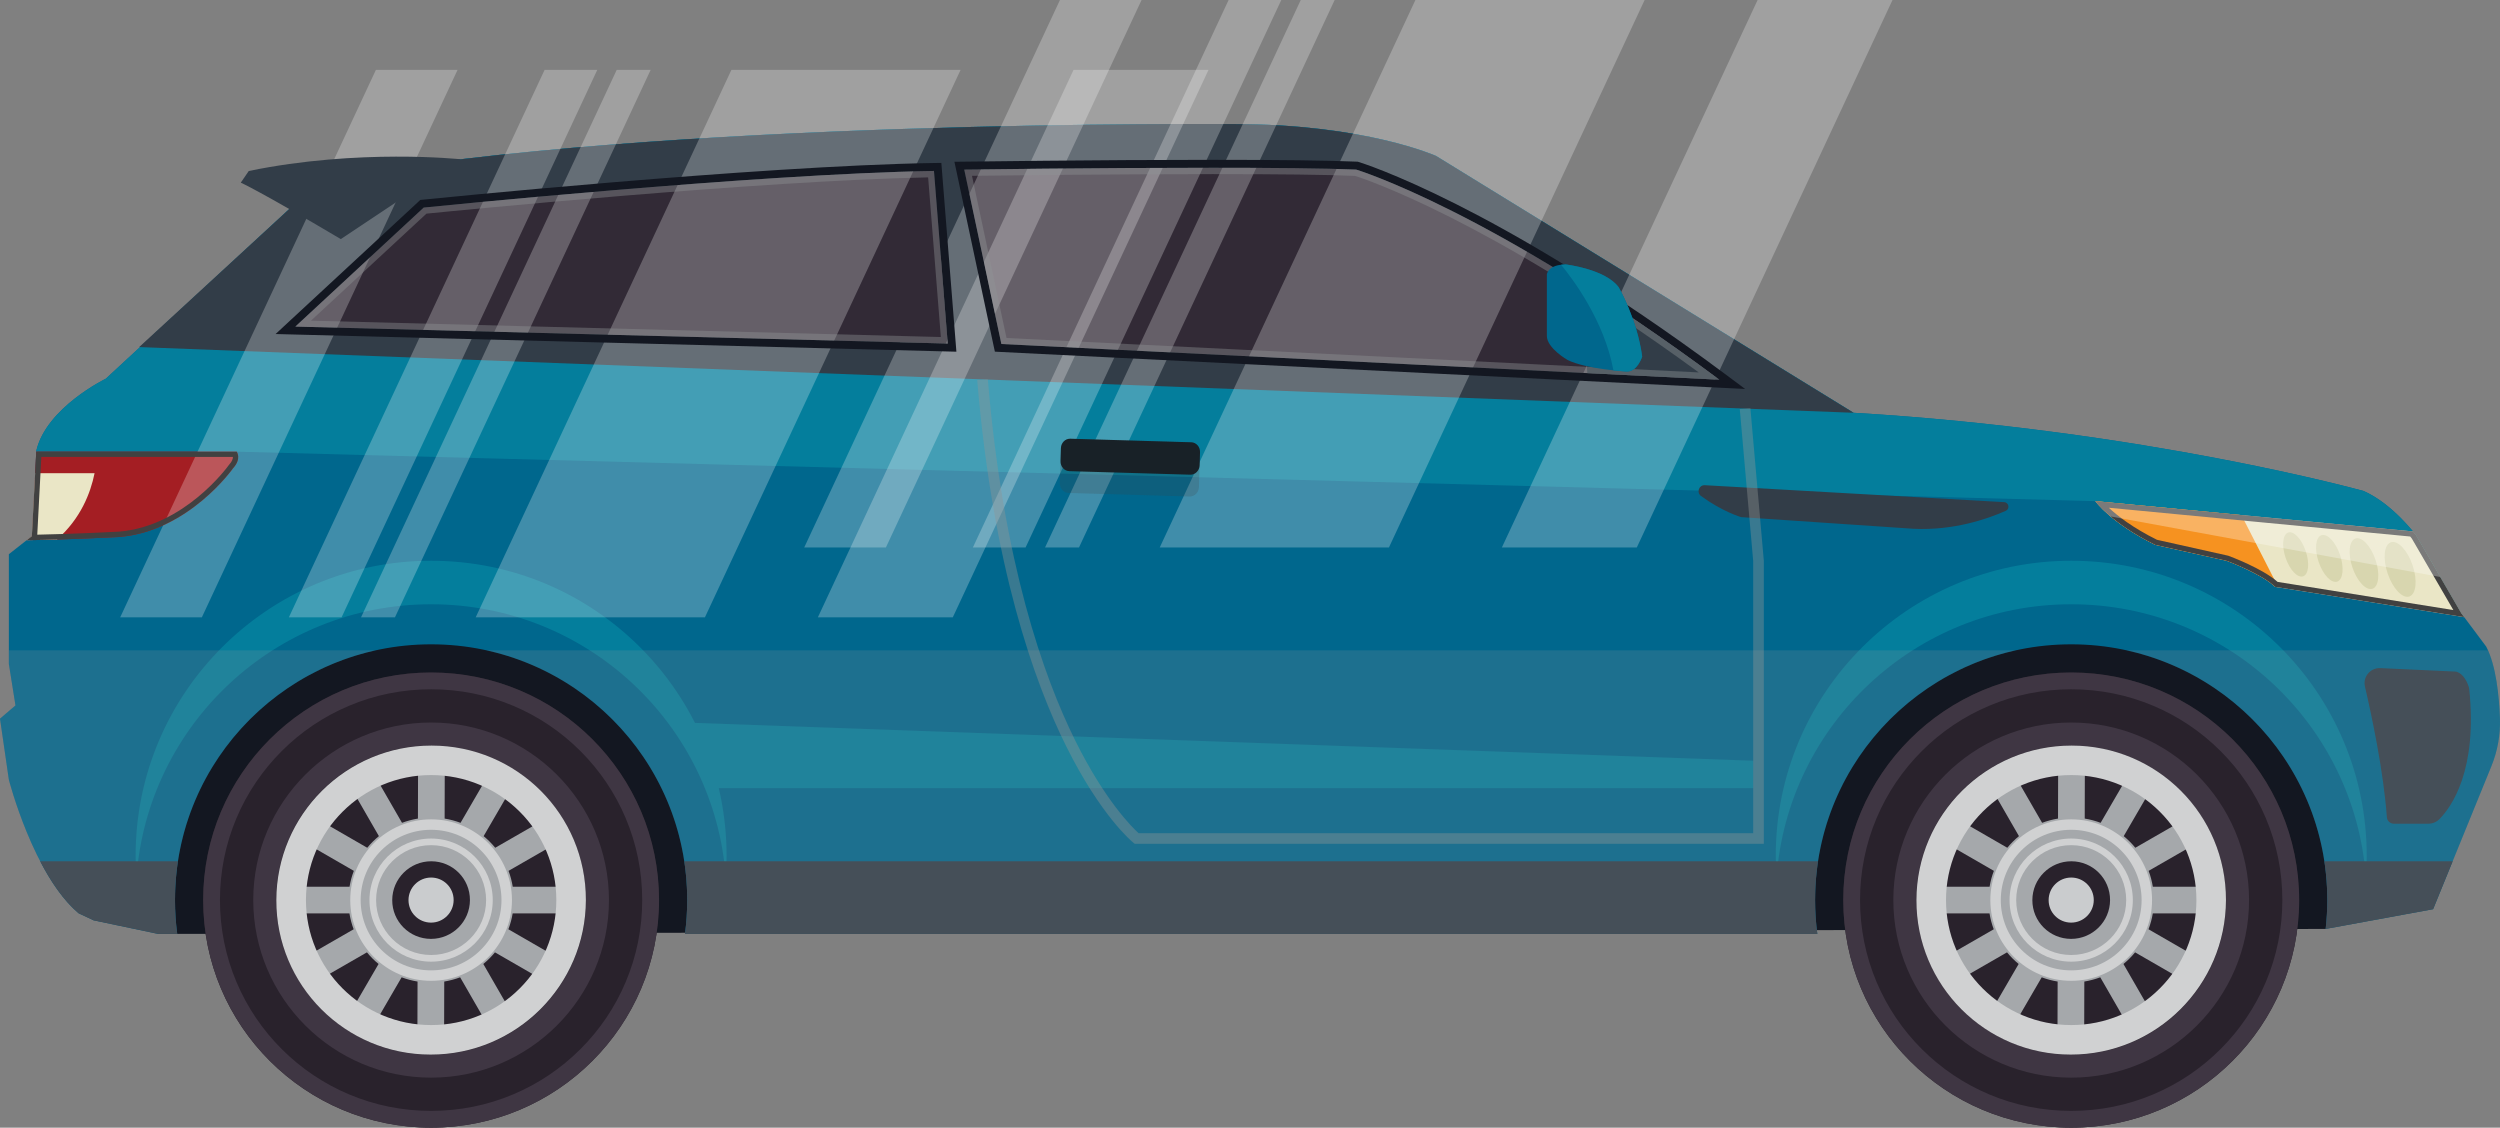 <svg width="235" height="106" viewBox="0 0 235 106" fill="none" xmlns="http://www.w3.org/2000/svg">
<rect x="0" y="0" width="235" height="106" fill="#808080" stroke="none"/>
<path d="M16.66 87.787L218.615 87.319L222.394 82.489L215.79 64.792L191.918 56.099H27.005L7.949 72.68L16.66 87.787Z" fill="#131721"/>
<path d="M233.706 60.782L231.376 57.665L227.132 50.351C227.132 50.351 224.926 47.358 222.181 46.155C222.181 46.155 201.578 40.421 174.233 38.801L134.984 14.657C134.984 14.657 128.325 11.664 116.005 11.664C116.005 11.664 61.394 11.185 31.307 16.757C30.508 16.903 29.768 17.273 29.174 17.825L9.946 35.599C9.946 35.599 4.368 38.299 3.412 42.371L2.998 50.391L0.832 52.096V62.403L1.455 66.31L0 67.554L0.832 73.287C0.832 73.287 3.137 82.266 7.395 85.848L8.81 86.51L14.86 87.783H16.66C16.52 86.744 16.451 85.683 16.451 84.604C16.451 71.33 27.228 60.566 40.524 60.566C53.823 60.566 64.597 71.33 64.597 84.604C64.597 85.68 64.524 86.741 64.388 87.783H163.283H170.828C170.689 86.744 170.619 85.683 170.619 84.604C170.619 71.33 181.397 60.566 194.692 60.566C207.991 60.566 218.766 71.33 218.766 84.604C218.766 85.519 218.711 86.422 218.612 87.315L228.711 85.46L234.186 72.033C234.769 70.602 235.051 69.062 234.993 67.518C234.919 65.443 234.634 62.56 233.706 60.782Z" fill="#00678D"/>
<path d="M226.817 49.956C226.117 49.103 224.31 47.091 222.177 46.155C222.177 46.155 201.575 40.421 174.229 38.801L134.98 14.657C134.98 14.657 128.322 11.664 116.001 11.664C116.001 11.664 61.39 11.185 31.303 16.757C30.505 16.903 29.764 17.273 29.171 17.825L9.946 35.599C9.946 35.599 4.368 38.299 3.412 42.371L3.408 42.456H22.252L196.964 47.106L226.817 49.956Z" fill="#047E9C"/>
<path d="M216.12 84.608C216.12 96.421 206.529 106 194.692 106C182.859 106 173.265 96.425 173.265 84.608C173.265 72.794 182.859 63.215 194.692 63.215C206.529 63.215 216.12 72.794 216.12 84.608Z" fill="#29222C"/>
<path d="M194.692 63.215C182.859 63.215 173.265 72.794 173.265 84.608C173.265 96.421 182.859 106 194.692 106C206.529 106 216.12 96.425 216.12 84.608C216.12 72.794 206.529 63.215 194.692 63.215ZM208.728 98.62C206.907 100.439 204.781 101.869 202.418 102.868C199.973 103.9 197.371 104.423 194.692 104.423C192.014 104.423 189.412 103.9 186.967 102.868C184.604 101.869 182.482 100.442 180.657 98.62C178.832 96.802 177.403 94.68 176.402 92.32C175.369 89.876 174.845 87.282 174.845 84.608C174.845 81.933 175.369 79.335 176.402 76.895C177.403 74.535 178.832 72.417 180.657 70.595C182.478 68.773 184.604 67.346 186.967 66.347C189.412 65.315 192.014 64.792 194.692 64.792C197.371 64.792 199.973 65.315 202.418 66.347C204.781 67.346 206.903 68.773 208.728 70.595C210.553 72.417 211.982 74.535 212.983 76.895C214.016 79.335 214.54 81.933 214.54 84.608C214.54 87.282 214.016 89.88 212.983 92.32C211.982 94.68 210.549 96.802 208.728 98.62Z" fill="#3F3643"/>
<path d="M194.692 67.917C185.476 67.917 177.974 75.402 177.974 84.608C177.974 93.809 185.472 101.299 194.692 101.299C203.909 101.299 211.411 93.813 211.411 84.608C211.411 75.406 203.909 67.917 194.692 67.917ZM209.248 84.608C209.248 86.569 208.864 88.475 208.105 90.264C207.372 91.995 206.324 93.549 204.986 94.885C203.649 96.22 202.091 97.267 200.362 97.998C198.57 98.756 196.664 99.14 194.696 99.14C192.732 99.14 190.826 98.756 189.031 97.998C187.297 97.267 185.74 96.217 184.402 94.885C183.064 93.549 182.016 91.995 181.283 90.264C180.525 88.475 180.14 86.572 180.14 84.608C180.14 82.647 180.525 80.744 181.283 78.951C182.016 77.221 183.068 75.666 184.402 74.33C185.74 72.995 187.297 71.948 189.031 71.217C190.823 70.459 192.728 70.075 194.696 70.075C196.664 70.075 198.57 70.459 200.362 71.217C202.095 71.948 203.653 72.999 204.986 74.33C206.324 75.666 207.372 77.221 208.105 78.951C208.864 80.744 209.248 82.647 209.248 84.608Z" fill="#3F3643"/>
<path d="M209.241 84.608C209.223 92.627 202.692 99.133 194.656 99.133C186.619 99.133 180.122 92.627 180.144 84.608C180.162 76.584 186.692 70.082 194.729 70.082C202.762 70.082 209.263 76.584 209.241 84.608Z" fill="#D0D1D2"/>
<path d="M206.639 84.608C206.625 91.193 201.26 96.535 194.663 96.535C188.063 96.535 182.727 91.193 182.746 84.608C182.76 78.018 188.125 72.68 194.722 72.68C201.322 72.68 206.658 78.018 206.639 84.608Z" fill="#29222C"/>
<path d="M206.636 85.859L206.643 83.353H202.366C202.282 82.837 202.15 82.335 201.97 81.86L205.679 79.727L204.429 77.557L200.721 79.69C200.395 79.291 200.028 78.926 199.629 78.596L201.776 74.901L199.607 73.65L197.459 77.345C196.983 77.166 196.484 77.03 195.964 76.946L195.975 72.677H193.465L193.454 76.946C192.937 77.03 192.435 77.166 191.959 77.345L189.829 73.65L187.653 74.901L189.782 78.596C189.382 78.922 189.016 79.288 188.686 79.69L184.988 77.557L183.728 79.727L187.425 81.86C187.242 82.335 187.107 82.837 187.022 83.353H182.746L182.738 85.859H187.015C187.099 86.375 187.231 86.876 187.411 87.352L183.702 89.485L184.952 91.654L188.66 89.521C188.987 89.92 189.353 90.286 189.752 90.615L187.605 94.311L189.774 95.562L191.922 91.867C192.398 92.046 192.897 92.181 193.417 92.265L193.406 96.535H195.916L195.927 92.265C196.444 92.181 196.946 92.046 197.426 91.867L199.555 95.562L201.732 94.311L199.603 90.615C200.006 90.286 200.373 89.92 200.699 89.521L204.396 91.654L205.657 89.485L201.959 87.352C202.143 86.876 202.278 86.375 202.363 85.859H206.636Z" fill="#A5A8AB"/>
<path d="M198.346 84.608C198.342 86.62 196.701 88.255 194.685 88.255C192.666 88.255 191.035 86.624 191.042 84.608C191.046 82.595 192.688 80.96 194.703 80.96C196.719 80.96 198.35 82.592 198.346 84.608Z" fill="#29222C"/>
<path d="M194.692 90.396C191.497 90.396 188.899 87.802 188.899 84.611C188.899 81.421 191.501 78.823 194.692 78.823C197.888 78.823 200.486 81.417 200.486 84.611C200.486 87.798 197.888 90.396 194.692 90.396ZM194.692 79.445C191.841 79.445 189.522 81.761 189.522 84.608C189.522 87.454 191.841 89.77 194.692 89.77C197.544 89.77 199.863 87.454 199.863 84.608C199.863 81.761 197.544 79.445 194.692 79.445Z" fill="#D0D1D2"/>
<path d="M196.814 84.608C196.811 85.778 195.858 86.726 194.685 86.726C193.512 86.726 192.567 85.778 192.571 84.608C192.571 83.437 193.523 82.489 194.696 82.489C195.869 82.489 196.818 83.437 196.814 84.608Z" fill="#CACCCE"/>
<path d="M194.692 77.019C190.504 77.019 187.092 80.422 187.092 84.608C187.092 88.79 190.5 92.196 194.692 92.196C198.885 92.196 202.293 88.793 202.293 84.608C202.293 80.426 198.881 77.019 194.692 77.019ZM201.311 84.608C201.311 85.5 201.135 86.364 200.79 87.18C200.457 87.966 199.981 88.672 199.372 89.28C198.764 89.887 198.057 90.363 197.269 90.696C196.455 91.04 195.587 91.215 194.692 91.215C193.798 91.215 192.933 91.04 192.116 90.696C191.328 90.363 190.621 89.887 190.013 89.28C189.404 88.672 188.928 87.966 188.594 87.18C188.25 86.364 188.074 85.5 188.074 84.608C188.074 83.715 188.25 82.851 188.594 82.035C188.928 81.249 189.404 80.543 190.013 79.935C190.621 79.328 191.328 78.852 192.116 78.519C192.933 78.176 193.798 78 194.692 78C195.587 78 196.451 78.176 197.269 78.519C198.057 78.852 198.764 79.328 199.372 79.935C199.981 80.543 200.457 81.249 200.79 82.035C201.135 82.851 201.311 83.715 201.311 84.608Z" fill="#D0D1D2"/>
<path d="M194.692 71.111C187.238 71.111 181.173 77.166 181.173 84.608C181.173 92.049 187.238 98.105 194.692 98.105C202.146 98.105 208.211 92.049 208.211 84.608C208.211 77.166 202.146 71.111 194.692 71.111ZM206.463 84.608C206.463 86.195 206.152 87.732 205.54 89.181C204.946 90.582 204.1 91.837 203.018 92.916C201.937 93.996 200.677 94.845 199.277 95.434C197.826 96.045 196.287 96.356 194.696 96.356C193.106 96.356 191.566 96.045 190.115 95.434C188.715 94.841 187.455 93.996 186.374 92.916C185.293 91.837 184.442 90.579 183.849 89.181C183.237 87.732 182.925 86.195 182.925 84.608C182.925 83.02 183.237 81.483 183.849 80.034C184.442 78.637 185.293 77.378 186.374 76.299C187.455 75.219 188.715 74.371 190.115 73.778C191.566 73.167 193.106 72.856 194.696 72.856C196.287 72.856 197.826 73.167 199.277 73.778C200.677 74.371 201.937 75.216 203.018 76.295C204.1 77.374 204.95 78.633 205.54 80.031C206.152 81.483 206.463 83.02 206.463 84.608Z" fill="#D0D1D2"/>
<path d="M61.947 84.608C61.947 96.421 52.357 106 40.52 106C28.687 106 19.093 96.425 19.093 84.608C19.093 72.794 28.687 63.215 40.52 63.215C52.357 63.215 61.947 72.794 61.947 84.608Z" fill="#29222C"/>
<path d="M40.524 63.215C28.691 63.215 19.097 72.794 19.097 84.608C19.097 96.421 28.691 106 40.524 106C52.361 106 61.951 96.425 61.951 84.608C61.947 72.794 52.357 63.215 40.524 63.215ZM54.559 98.62C52.734 100.439 50.613 101.869 48.249 102.868C45.805 103.9 43.203 104.423 40.524 104.423C37.845 104.423 35.243 103.9 32.799 102.868C30.435 101.869 28.313 100.442 26.488 98.62C24.667 96.802 23.234 94.68 22.233 92.32C21.2 89.876 20.676 87.282 20.676 84.608C20.676 81.933 21.2 79.335 22.233 76.895C23.234 74.535 24.667 72.417 26.488 70.595C28.309 68.773 30.435 67.346 32.799 66.347C35.243 65.315 37.845 64.792 40.524 64.792C43.203 64.792 45.805 65.315 48.249 66.347C50.613 67.346 52.734 68.773 54.556 70.595C56.381 72.417 57.81 74.535 58.81 76.895C59.844 79.335 60.368 81.933 60.368 84.608C60.368 87.282 59.844 89.88 58.81 92.32C57.814 94.68 56.381 96.802 54.559 98.62Z" fill="#3F3643"/>
<path d="M40.524 67.917C31.307 67.917 23.806 75.402 23.806 84.608C23.806 93.809 31.304 101.299 40.524 101.299C49.74 101.299 57.242 93.813 57.242 84.608C57.238 75.406 49.74 67.917 40.524 67.917ZM55.076 84.608C55.076 86.569 54.691 88.475 53.933 90.264C53.2 91.995 52.152 93.549 50.814 94.885C49.477 96.22 47.919 97.267 46.186 97.998C44.394 98.756 42.484 99.14 40.52 99.14C38.556 99.14 36.65 98.756 34.855 97.998C33.121 97.267 31.564 96.217 30.23 94.885C28.892 93.549 27.844 91.995 27.111 90.264C26.353 88.475 25.968 86.572 25.968 84.608C25.968 82.647 26.353 80.744 27.111 78.951C27.844 77.221 28.896 75.666 30.23 74.33C31.567 72.995 33.125 71.948 34.855 71.217C36.65 70.459 38.556 70.075 40.52 70.075C42.484 70.075 44.394 70.459 46.186 71.217C47.919 71.948 49.477 72.999 50.814 74.33C52.152 75.666 53.2 77.221 53.933 78.951C54.691 80.744 55.076 82.647 55.076 84.608Z" fill="#3F3643"/>
<path d="M55.073 84.608C55.054 92.627 48.524 99.133 40.487 99.133C32.451 99.133 25.953 92.627 25.975 84.608C25.994 76.584 32.524 70.082 40.56 70.082C48.593 70.082 55.091 76.584 55.073 84.608Z" fill="#D0D1D2"/>
<path d="M52.471 84.608C52.452 91.193 47.091 96.535 40.495 96.535C33.895 96.535 28.559 91.193 28.577 84.608C28.592 78.018 33.957 72.68 40.553 72.68C47.15 72.68 52.485 78.018 52.471 84.608Z" fill="#29222C"/>
<path d="M52.467 85.859L52.474 83.353H48.198C48.113 82.837 47.981 82.335 47.802 81.86L51.511 79.727L50.261 77.557L46.552 79.69C46.226 79.291 45.86 78.926 45.46 78.596L47.608 74.901L45.438 73.65L43.291 77.345C42.814 77.166 42.312 77.03 41.795 76.946L41.806 72.677H39.296L39.285 76.946C38.769 77.03 38.267 77.166 37.79 77.345L35.661 73.65L33.488 74.901L35.617 78.596C35.218 78.922 34.847 79.288 34.521 79.69L30.823 77.557L29.563 79.727L33.261 81.86C33.077 82.335 32.942 82.837 32.857 83.353H28.577L28.57 85.859H32.846C32.931 86.375 33.063 86.876 33.242 87.352L29.534 89.485L30.783 91.654L34.492 89.521C34.818 89.92 35.184 90.286 35.584 90.615L33.436 94.311L35.606 95.562L37.753 91.867C38.23 92.046 38.732 92.181 39.249 92.265L39.238 96.535H41.748L41.759 92.265C42.276 92.181 42.778 92.046 43.254 91.867L45.383 95.562L47.56 94.311L45.431 90.615C45.83 90.286 46.2 89.92 46.527 89.521L50.224 91.654L51.485 89.485L47.787 87.352C47.971 86.876 48.106 86.375 48.19 85.859H52.467Z" fill="#A5A8AB"/>
<path d="M44.174 84.608C44.17 86.62 42.528 88.255 40.513 88.255C38.494 88.255 36.863 86.624 36.87 84.608C36.874 82.595 38.516 80.96 40.531 80.96C42.55 80.96 44.181 82.592 44.174 84.608Z" fill="#29222C"/>
<path d="M40.524 90.396C37.328 90.396 34.73 87.802 34.73 84.611C34.73 81.421 37.328 78.823 40.524 78.823C43.719 78.823 46.318 81.417 46.318 84.611C46.318 87.798 43.719 90.396 40.524 90.396ZM40.524 79.445C37.673 79.445 35.353 81.761 35.353 84.608C35.353 87.454 37.673 89.77 40.524 89.77C43.375 89.77 45.695 87.454 45.695 84.608C45.691 81.761 43.371 79.445 40.524 79.445Z" fill="#D0D1D2"/>
<path d="M42.642 84.608C42.638 85.778 41.689 86.726 40.517 86.726C39.344 86.726 38.398 85.778 38.398 84.608C38.402 83.437 39.355 82.489 40.524 82.489C41.7 82.489 42.646 83.437 42.642 84.608Z" fill="#CACCCE"/>
<path d="M40.524 77.019C36.335 77.019 32.923 80.422 32.923 84.608C32.923 88.79 36.331 92.196 40.524 92.196C44.713 92.196 48.124 88.793 48.124 84.608C48.121 80.426 44.713 77.019 40.524 77.019ZM47.139 84.608C47.139 85.5 46.963 86.364 46.618 87.18C46.285 87.966 45.808 88.672 45.2 89.28C44.592 89.887 43.884 90.363 43.096 90.696C42.283 91.04 41.414 91.215 40.52 91.215C39.626 91.215 38.761 91.04 37.944 90.696C37.156 90.363 36.449 89.887 35.84 89.28C35.232 88.672 34.756 87.966 34.422 87.18C34.078 86.364 33.902 85.5 33.902 84.608C33.902 83.715 34.078 82.851 34.422 82.035C34.756 81.249 35.232 80.543 35.84 79.935C36.449 79.328 37.156 78.852 37.944 78.519C38.758 78.176 39.626 78 40.52 78C41.414 78 42.279 78.176 43.096 78.519C43.884 78.852 44.592 79.328 45.2 79.935C45.808 80.543 46.285 81.249 46.618 82.035C46.963 82.851 47.139 83.715 47.139 84.608Z" fill="#D0D1D2"/>
<path d="M40.524 71.111C33.07 71.111 27.005 77.166 27.005 84.608C27.005 92.049 33.07 98.105 40.524 98.105C47.978 98.105 54.043 92.049 54.043 84.608C54.043 77.166 47.978 71.111 40.524 71.111ZM52.295 84.608C52.295 86.195 51.983 87.732 51.371 89.181C50.778 90.582 49.931 91.837 48.85 92.916C47.769 93.996 46.512 94.845 45.108 95.434C43.657 96.045 42.118 96.356 40.528 96.356C38.937 96.356 37.398 96.045 35.947 95.434C34.543 94.841 33.286 93.996 32.205 92.916C31.124 91.837 30.274 90.579 29.684 89.181C29.072 87.732 28.76 86.195 28.76 84.608C28.76 83.02 29.072 81.483 29.684 80.034C30.277 78.637 31.124 77.378 32.205 76.299C33.286 75.219 34.547 74.371 35.947 73.778C37.398 73.167 38.937 72.856 40.528 72.856C42.118 72.856 43.657 73.167 45.108 73.778C46.508 74.371 47.769 75.216 48.85 76.295C49.931 77.374 50.781 78.633 51.371 80.031C51.983 81.483 52.295 83.02 52.295 84.608Z" fill="#D0D1D2"/>
<path d="M194.692 56.801C209.347 56.801 221.346 68.129 222.394 82.489C222.441 81.812 222.471 81.132 222.471 80.444C222.471 65.129 210.036 52.711 194.696 52.711C179.356 52.711 166.922 65.129 166.922 80.444C166.922 81.132 166.947 81.812 166.995 82.489C168.043 68.129 180.041 56.801 194.692 56.801Z" fill="#047E9C"/>
<path d="M40.524 56.801C55.175 56.801 67.177 68.129 68.225 82.489C68.273 81.812 68.298 81.132 68.298 80.444C68.298 65.129 55.864 52.711 40.524 52.711C25.183 52.711 12.749 65.129 12.749 80.444C12.749 81.132 12.775 81.812 12.826 82.489C13.871 68.129 25.872 56.801 40.524 56.801Z" fill="#047E9C"/>
<path d="M64.318 80.96C64.502 82.149 64.597 83.367 64.597 84.608C64.597 85.683 64.524 86.744 64.388 87.787H163.283H170.828C170.689 86.748 170.619 85.687 170.619 84.608C170.619 83.367 170.715 82.149 170.894 80.96H64.318Z" fill="#323D48"/>
<path d="M3.778 80.96C4.753 82.837 5.962 84.648 7.392 85.852L8.806 86.514L14.857 87.787H16.656C16.517 86.748 16.447 85.687 16.447 84.608C16.447 83.367 16.542 82.149 16.722 80.96H3.778Z" fill="#323D48"/>
<path d="M218.491 80.96C218.674 82.149 218.766 83.367 218.766 84.608C218.766 85.522 218.711 86.426 218.612 87.319L228.711 85.464L230.547 80.96H218.491Z" fill="#323D48"/>
<path d="M116.001 11.664C116.001 11.664 61.489 11.188 31.384 16.742C30.534 16.9 29.742 17.295 29.108 17.88L13.083 32.625L174.233 38.801L134.984 14.657C134.98 14.657 128.322 11.664 116.001 11.664Z" fill="#323D48"/>
<path d="M3.408 42.459L2.994 50.395L2.507 50.779C6.468 50.732 11.199 50.475 11.199 50.475C17.733 49.956 21.904 44.022 21.904 44.022C22.739 43.118 22.252 42.459 22.252 42.459H3.408Z" fill="#A41E23"/>
<path d="M188.389 47.201L160.259 45.609C159.699 45.577 159.446 46.294 159.896 46.623C161.912 48.105 163.664 48.61 163.664 48.61L179.898 49.707C183.647 49.879 186.806 48.789 188.543 48.017C188.95 47.834 188.836 47.227 188.389 47.201Z" fill="#323D48"/>
<path d="M94.127 32.336L90.634 15.941C90.634 15.941 118.603 15.553 127.483 15.941C127.483 15.941 140.283 19.812 161.615 35.691L94.127 32.336Z" fill="#322A36"/>
<path opacity="0.25" d="M133.049 0L109.016 51.46H130.561L154.597 0H133.049Z" fill="white"/>
<path opacity="0.25" d="M99.635 0L75.598 51.46H83.276L107.309 0H99.635Z" fill="white"/>
<path opacity="0.25" d="M165.214 0L141.177 51.46H153.861L177.897 0H165.214Z" fill="white"/>
<path opacity="0.25" d="M115.488 0L91.452 51.46H96.406L120.443 0H115.488Z" fill="white"/>
<path opacity="0.25" d="M122.271 0L98.235 51.46H101.427L125.46 0H122.271Z" fill="white"/>
<path d="M87.794 16.073L89.088 32.295L27.76 30.7L39.828 19.512C39.828 19.512 71.032 16.336 87.794 16.073Z" fill="#322A36"/>
<path opacity="0.25" d="M68.753 6.567L44.716 58.027H66.264L90.297 6.567H68.753Z" fill="white"/>
<path opacity="0.25" d="M35.335 6.567L11.298 58.027H18.976L43.012 6.567H35.335Z" fill="white"/>
<path opacity="0.25" d="M100.914 6.567L76.881 58.027H89.564L113.601 6.567H100.914Z" fill="white"/>
<path opacity="0.25" d="M51.192 6.567L27.155 58.027H32.11L56.146 6.567H51.192Z" fill="white"/>
<path opacity="0.25" d="M57.971 6.567L33.938 58.027H37.127L61.163 6.567H57.971Z" fill="white"/>
<path d="M162.066 35.091C151.002 26.859 142.269 21.901 136.89 19.194C131.034 16.245 127.838 15.264 127.706 15.224L127.614 15.198L127.519 15.195C124.892 15.081 120.34 15.023 113.989 15.023V15.769V15.023C103.189 15.023 90.752 15.195 90.627 15.195L89.715 15.206L89.905 16.098L93.397 32.493L93.519 33.056L94.094 33.086L161.582 36.441L164.041 36.561L162.066 35.091ZM94.127 32.336L90.634 15.941C90.634 15.941 103.065 15.769 113.982 15.769C119.442 15.769 124.521 15.813 127.479 15.941C127.479 15.941 140.28 19.812 161.612 35.691L94.127 32.336Z" fill="#131721"/>
<path d="M88.542 16.011L88.487 15.312L87.783 15.323C71.182 15.586 40.066 18.736 39.754 18.769L39.505 18.795L39.322 18.967L27.25 30.151L25.905 31.399L27.741 31.447L89.07 33.038L89.901 33.06L89.835 32.23L88.542 16.011ZM27.76 30.7L39.828 19.512C39.828 19.512 71.032 16.336 87.794 16.069L89.088 32.292L27.76 30.7Z" fill="#131721"/>
<path d="M43.298 14.971C43.298 14.971 33.711 13.943 23.384 16.073L22.633 17.17C22.633 17.17 24.267 17.873 32.036 22.475L43.298 14.971Z" fill="#323D48"/>
<path d="M231.376 57.665L227.132 50.351C227.132 50.351 227.022 50.201 226.82 49.956L196.968 47.109C196.968 47.109 198.423 49.162 202.586 51.215L209.307 52.715C209.307 52.715 212.565 53.915 213.87 55.166L231.643 58.016L231.376 57.665Z" fill="#EAE6C6"/>
<path d="M226.78 53.124C227.26 54.533 227.125 55.85 226.48 56.07C225.835 56.289 224.922 55.327 224.442 53.918C223.962 52.513 224.098 51.193 224.743 50.973C225.388 50.754 226.3 51.716 226.78 53.124Z" fill="#D8D6AF"/>
<path d="M223.295 52.612C223.738 53.915 223.614 55.137 223.017 55.342C222.419 55.547 221.573 54.654 221.129 53.348C220.686 52.045 220.81 50.823 221.408 50.618C222.005 50.413 222.848 51.306 223.295 52.612Z" fill="#D8D6AF"/>
<path d="M219.96 52.151C220.371 53.355 220.253 54.486 219.7 54.672C219.147 54.859 218.366 54.035 217.956 52.832C217.545 51.628 217.659 50.498 218.212 50.311C218.769 50.121 219.55 50.947 219.96 52.151Z" fill="#D8D6AF"/>
<path d="M216.735 51.793C217.124 52.931 217.014 53.999 216.493 54.174C215.969 54.35 215.233 53.574 214.848 52.437C214.46 51.299 214.57 50.234 215.09 50.055C215.61 49.876 216.347 50.655 216.735 51.793Z" fill="#D8D6AF"/>
<path d="M210.692 48.416L196.964 47.106C196.964 47.106 198.419 49.158 202.582 51.211L209.303 52.711C209.303 52.711 212.561 53.911 213.866 55.162L214.163 55.21L210.692 48.416Z" fill="#F69220"/>
<path d="M231.376 57.665L227.132 50.351C227.132 50.351 227.022 50.201 226.82 49.956L196.968 47.109C196.968 47.109 198.423 49.162 202.586 51.215L209.307 52.715C209.307 52.715 212.565 53.915 213.87 55.166L231.643 58.016L231.376 57.665ZM214.093 54.698C212.671 53.432 209.608 52.294 209.476 52.246L209.443 52.235L209.41 52.228L202.751 50.739C200.479 49.612 199.039 48.485 198.229 47.728L226.56 50.432C226.637 50.527 226.689 50.596 226.714 50.626L230.617 57.347L214.093 54.698Z" fill="#414141"/>
<path opacity="0.3" d="M227.128 50.351C227.128 50.351 227.018 50.201 226.817 49.956L196.964 47.109C196.964 47.109 197.379 47.691 198.39 48.544L229.382 54.237L227.128 50.351Z" fill="white"/>
<path opacity="0.21" d="M99.624 45.405L99.723 42.13C99.737 41.625 100.133 41.23 100.602 41.241L111.974 41.574C112.443 41.589 112.813 42.006 112.798 42.511L112.699 45.785C112.685 46.29 112.289 46.685 111.82 46.67L100.448 46.338C99.979 46.33 99.609 45.91 99.624 45.405Z" fill="#414141"/>
<path d="M100.514 44.289L111.886 44.622C112.355 44.636 112.751 44.237 112.765 43.733L112.802 42.511C112.817 42.006 112.45 41.589 111.977 41.574L100.606 41.241C100.137 41.226 99.741 41.625 99.726 42.13L99.69 43.352C99.675 43.853 100.042 44.274 100.514 44.289Z" fill="#182127"/>
<path d="M3.302 44.479L2.994 50.391L2.507 50.776C3.437 50.764 4.409 50.743 5.354 50.713C7.582 48.752 8.513 46.352 8.89 44.479H3.302Z" fill="#EAE6C6"/>
<path d="M22.252 42.459H3.408L2.994 50.395L2.507 50.779C6.468 50.732 11.199 50.475 11.199 50.475C17.733 49.956 21.904 44.022 21.904 44.022C22.739 43.118 22.252 42.459 22.252 42.459ZM21.537 43.681L21.515 43.707L21.497 43.733C21.457 43.791 17.378 49.477 11.166 49.974C10.983 49.985 7.102 50.19 3.503 50.26L3.885 42.953H21.896C21.896 43.118 21.83 43.367 21.537 43.681Z" fill="#414141"/>
<path d="M64.318 67.916L164.8 71.509V74.085H66.884L64.318 67.916Z" fill="#047E9C"/>
<path opacity="0.4" d="M164.536 38.365L163.539 38.453L164.8 52.733V78.322H107.03C106.44 77.788 103.871 75.263 101.064 69.596C98.118 63.651 94.306 52.934 92.855 35.647L91.858 35.731C93.328 53.242 97.213 64.1 100.214 70.13C103.49 76.716 106.407 79.109 106.528 79.207L106.667 79.317H165.8V52.707L164.536 38.365Z" fill="#8F9495"/>
<path d="M222.306 64.536C222.936 67.251 224.057 72.516 224.365 76.818C224.391 77.166 224.68 77.429 225.028 77.429H228.261C228.656 77.429 229.034 77.272 229.312 76.99C230.419 75.871 232.922 72.424 232.101 64.712C232.101 64.712 231.812 63.402 230.874 63.131L223.746 62.802C222.811 62.765 222.093 63.625 222.306 64.536Z" fill="#323D48"/>
<path d="M161.615 35.691C156.793 32.102 152.406 29.127 148.503 26.668L149.21 35.072L161.615 35.691Z" fill="#323D48"/>
<g opacity="0.2">
<path d="M218.766 84.608C218.766 85.522 218.711 86.426 218.612 87.319L228.711 85.464L234.186 72.036C234.769 70.606 235.051 69.065 234.993 67.521C234.923 65.575 234.67 62.926 233.875 61.133H199.885C210.685 63.504 218.766 73.116 218.766 84.608Z" fill="#8F9495"/>
<path d="M189.5 61.133H45.717C56.516 63.504 64.597 73.112 64.597 84.608C64.597 85.683 64.524 86.744 64.388 87.787H163.283H170.828C170.689 86.748 170.619 85.687 170.619 84.608C170.619 73.116 178.7 63.504 189.5 61.133Z" fill="#8F9495"/>
<path d="M0.832 73.287C0.832 73.287 3.137 82.266 7.395 85.848L8.81 86.51L14.86 87.783H16.66C16.52 86.744 16.451 85.683 16.451 84.604C16.451 73.112 24.535 63.501 35.335 61.13H0.832V62.395L1.455 66.303L0 67.554L0.832 73.287Z" fill="#8F9495"/>
</g>
<g opacity="0.4">
<path d="M127.486 15.941C124.525 15.813 119.446 15.769 113.989 15.769C103.072 15.769 90.642 15.941 90.642 15.941L94.134 32.336L161.623 35.691C140.283 19.816 127.486 15.941 127.486 15.941ZM91.367 16.526C94.178 16.49 104.692 16.365 113.986 16.365C120.252 16.365 124.76 16.42 127.38 16.534C127.875 16.691 131.023 17.745 136.325 20.419C141.39 22.973 149.467 27.539 159.68 35.007L94.611 31.772L91.367 16.526Z" fill="#8F9495"/>
<path d="M39.828 19.512L27.76 30.7L89.084 32.292L87.791 16.069C71.032 16.336 39.828 19.512 39.828 19.512ZM29.229 30.144L40.084 20.083C42.745 19.816 71.278 16.984 87.245 16.673L88.439 31.681L29.229 30.144Z" fill="#8F9495"/>
</g>
<path d="M145.406 31.578V25.794C145.406 25.794 145.491 24.861 147.191 24.861C147.191 24.861 150.922 25.293 152.168 27.016C152.168 27.016 153.908 30.034 154.366 33.517C154.366 33.517 153.908 34.992 152.871 34.919C152.871 34.919 149.097 34.703 147.356 33.839C147.356 33.843 145.406 32.731 145.406 31.578Z" fill="#00678D"/>
<path d="M147.187 24.861C147.022 24.861 146.876 24.868 146.74 24.887C147.792 26.16 150.801 30.126 151.662 34.816C152.373 34.893 152.868 34.922 152.868 34.922C153.905 34.995 154.363 33.521 154.363 33.521C153.905 30.038 152.164 27.02 152.164 27.02C150.922 25.293 147.187 24.861 147.187 24.861Z" fill="#047E9C"/>
</svg>
